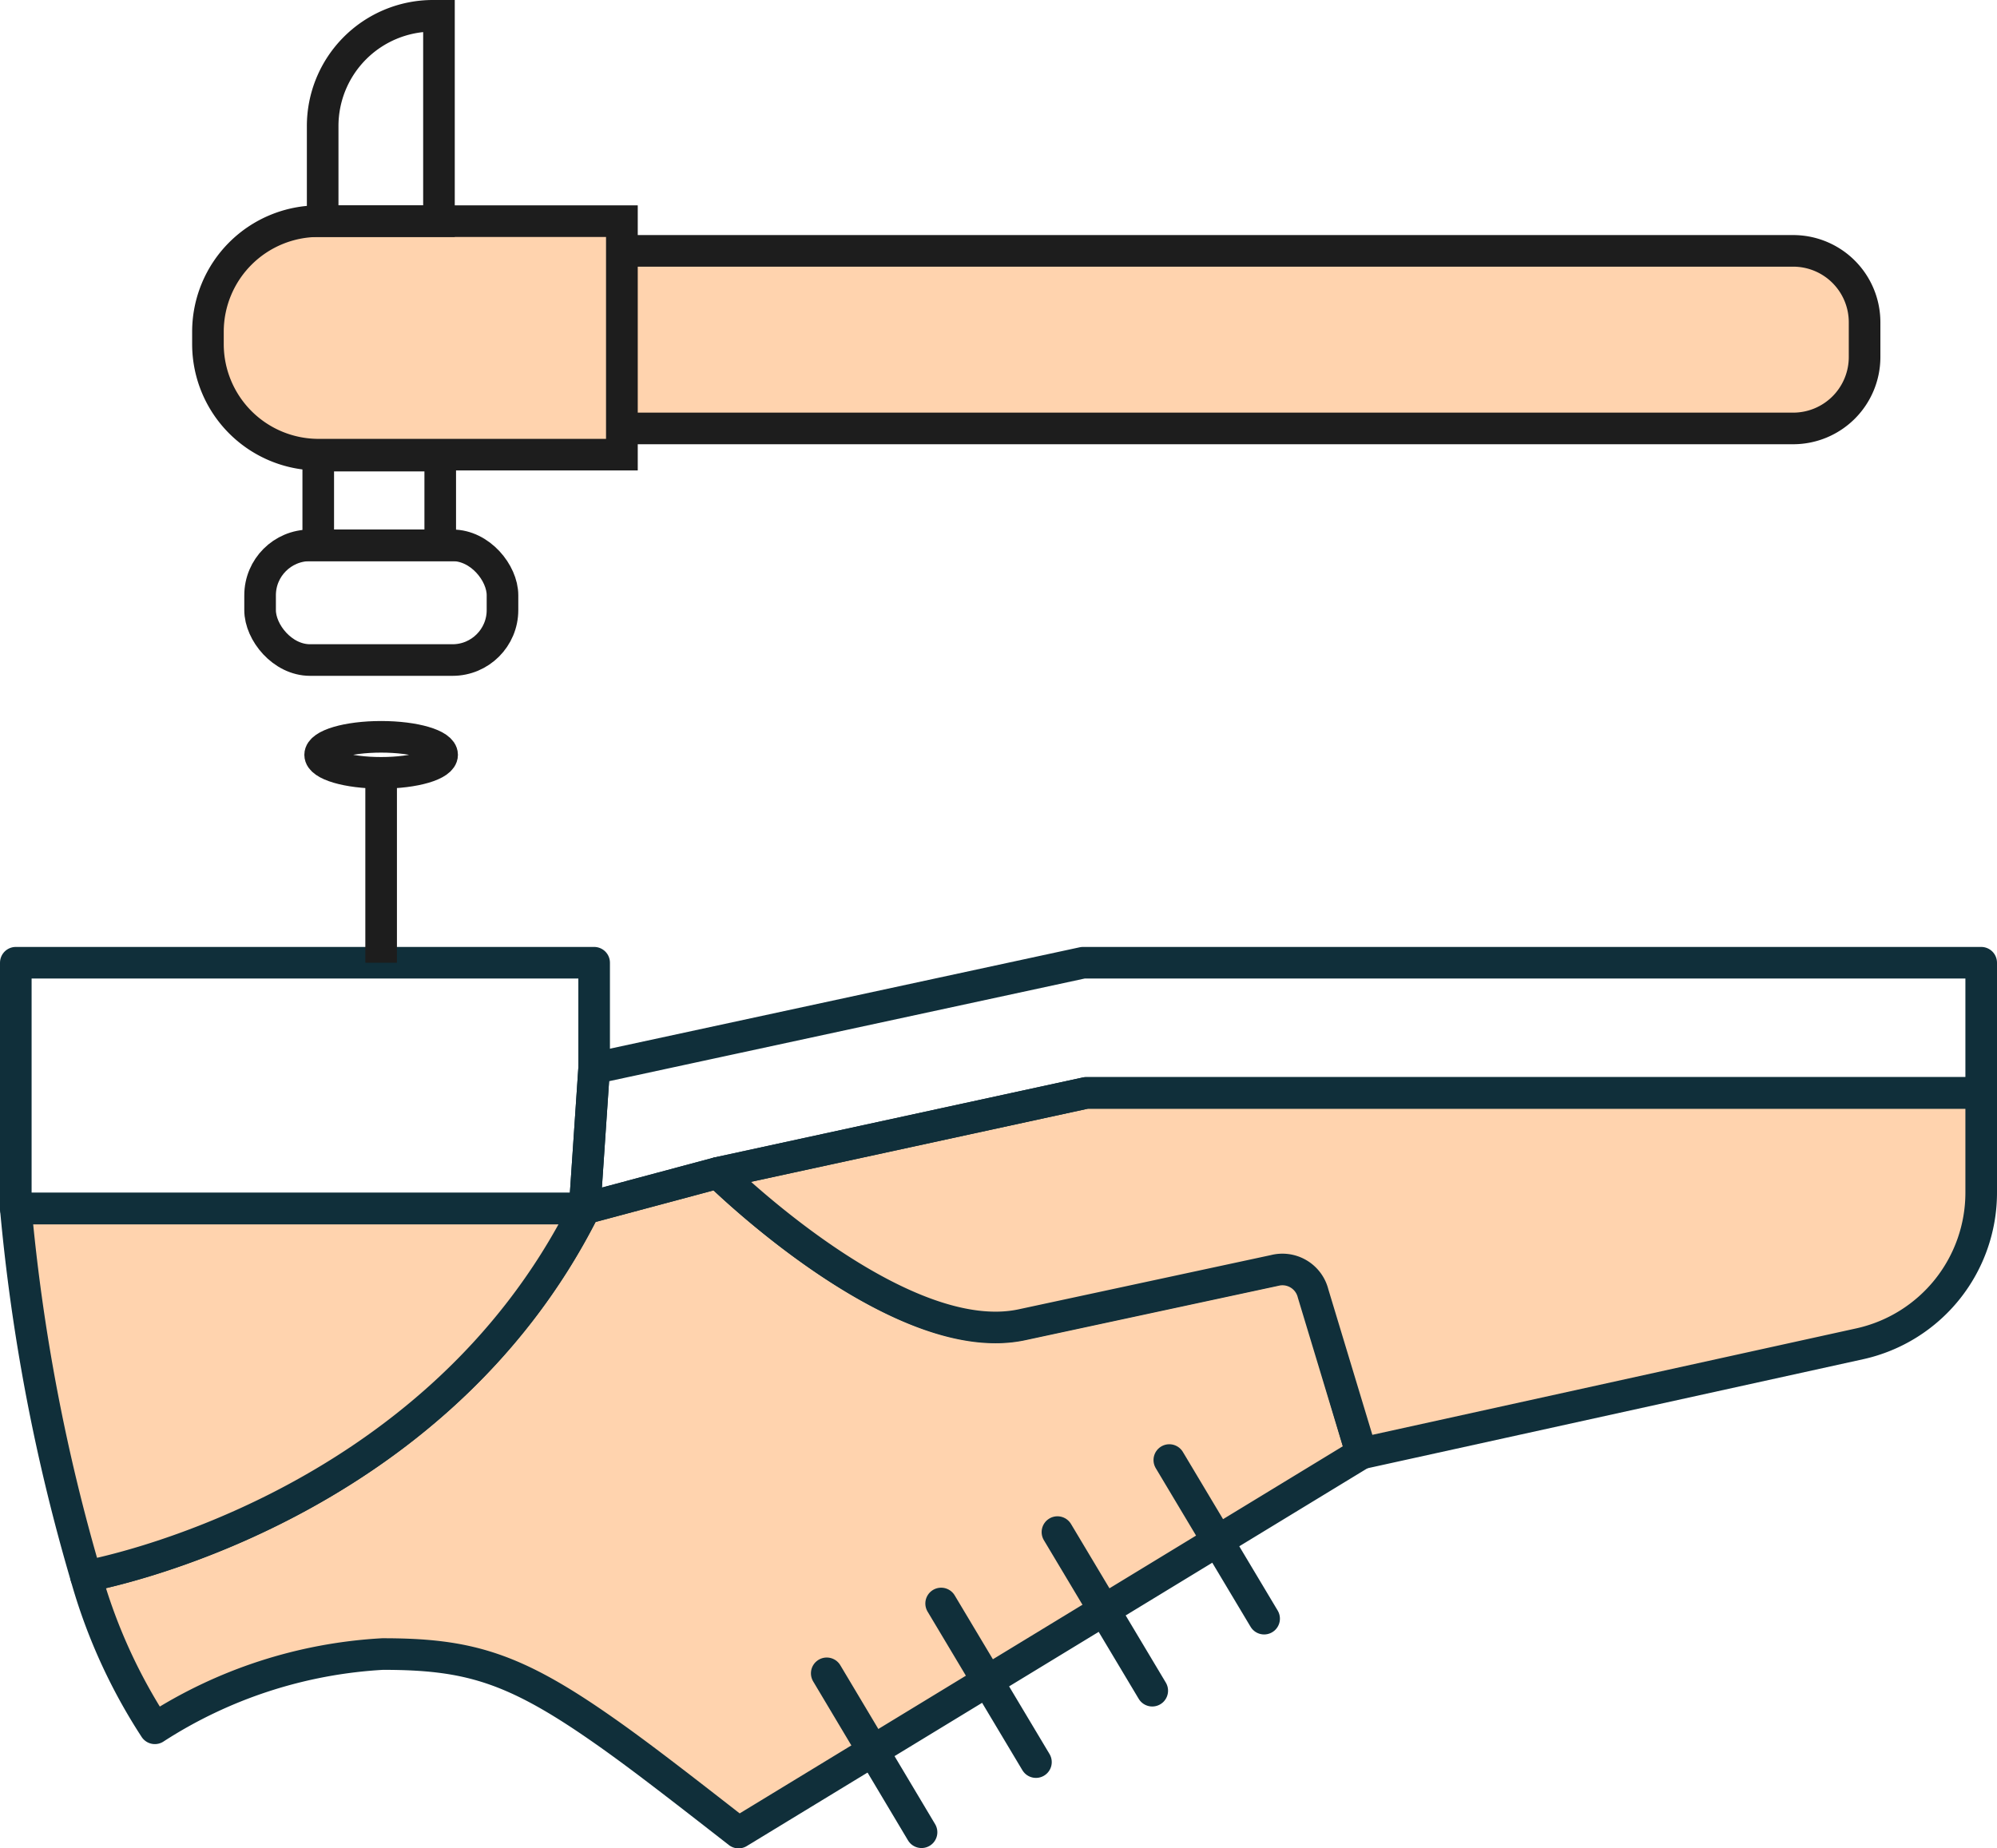 <svg xmlns="http://www.w3.org/2000/svg" viewBox="0 0 63.19 58.49"><defs><style>.cls-1{fill:#ffd3ae;}.cls-2,.cls-3{fill:none;}.cls-2{stroke:#102f3a;stroke-linecap:round;stroke-linejoin:round;}.cls-3{stroke:#1d1d1d;stroke-miterlimit:10;}</style></defs><g id="Layer_2" data-name="Layer 2"><g id="Layer_1-2" data-name="Layer 1"><path class="cls-1" d="M2.72,49.89c.42-.08,11-2.09,15.78-11.64l4.22-1.13c.71.69,5.94,5.59,9.64,4.79l8-1.72a1,1,0,0,1,1.22.73L43.08,46,23.37,58c-1.77-1.38-3.13-2.44-4.26-3.23-2.85-2-4.29-2.42-7-2.42a14.77,14.77,0,0,0-7.21,2.35A17.44,17.44,0,0,1,2.72,49.89Z"/><path class="cls-2" d="M2.72,49.89c.42-.08,11-2.09,15.78-11.64l4.22-1.13c.71.69,5.94,5.59,9.64,4.79l8-1.72a1,1,0,0,1,1.22.73L43.08,46,23.37,58c-1.77-1.38-3.13-2.44-4.26-3.23-2.85-2-4.29-2.42-7-2.42a14.77,14.77,0,0,0-7.21,2.35A17.44,17.44,0,0,1,2.72,49.89Z"/><path class="cls-1" d="M.5,38.25h18C13.73,47.8,3.14,49.81,2.72,49.89A60.58,60.58,0,0,1,.5,38.25Z"/><path class="cls-1" d="M22.72,37.12l11.65-2.53H62.69v3.15a4.9,4.9,0,0,1-3.84,4.79L43.08,46l-1.53-5.06a1,1,0,0,0-1.22-.73l-8,1.72C28.66,42.71,23.43,37.81,22.72,37.12Z"/><path class="cls-2" d="M.5,38.25h18C13.73,47.8,3.14,49.81,2.72,49.89A60.58,60.58,0,0,1,.5,38.25Z"/><polygon class="cls-2" points="0.5 38.25 0.5 30.47 18.8 30.47 18.8 33.81 18.5 38.25 0.5 38.25"/><path class="cls-2" d="M22.72,37.12l11.65-2.53H62.69v3.15a4.9,4.9,0,0,1-3.84,4.79L43.08,46l-1.53-5.06a1,1,0,0,0-1.22-.73l-8,1.72C28.66,42.71,23.43,37.81,22.72,37.12Z"/><line class="cls-2" x1="40" y1="51.23" x2="37" y2="46.21"/><line class="cls-2" x1="36.46" y1="53.51" x2="33.46" y2="48.49"/><line class="cls-2" x1="32.78" y1="55.77" x2="29.78" y2="50.75"/><line class="cls-2" x1="29.16" y1="57.99" x2="26.16" y2="52.96"/><polygon class="cls-2" points="18.5 38.25 18.8 33.81 34.27 30.47 62.69 30.47 62.69 34.59 34.37 34.59 22.72 37.12 18.5 38.25"/><path class="cls-1" d="M10.08,7h9.6a0,0,0,0,1,0,0v7.39a0,0,0,0,1,0,0h-9.6a3.5,3.5,0,0,1-3.5-3.5v-.39A3.5,3.5,0,0,1,10.08,7Z"/><path class="cls-3" d="M10.08,7h9.6a0,0,0,0,1,0,0v7.39a0,0,0,0,1,0,0h-9.6a3.5,3.5,0,0,1-3.5-3.5v-.39A3.5,3.5,0,0,1,10.08,7Z"/><path class="cls-1" d="M19.68,7.94H56.77A2.26,2.26,0,0,1,59,10.2v1.1a2.26,2.26,0,0,1-2.26,2.26H19.68a0,0,0,0,1,0,0V7.94A0,0,0,0,1,19.68,7.94Z"/><path class="cls-3" d="M19.68,7.94H56.77A2.26,2.26,0,0,1,59,10.2v1.1a2.26,2.26,0,0,1-2.26,2.26H19.68a0,0,0,0,1,0,0V7.94A0,0,0,0,1,19.68,7.94Z"/><path class="cls-3" d="M13.7.5h.19a0,0,0,0,1,0,0V7a0,0,0,0,1,0,0H10.21a0,0,0,0,1,0,0V4A3.49,3.49,0,0,1,13.7.5Z"/><rect class="cls-3" x="10.07" y="14.42" width="3.86" height="2.84"/><rect class="cls-3" x="8.23" y="17.26" width="7.67" height="3.63" rx="1.58"/><line class="cls-3" x1="12.06" y1="30.47" x2="12.06" y2="24.56"/><ellipse class="cls-3" cx="12.06" cy="23.89" rx="1.93" ry="0.57"/></g></g></svg>